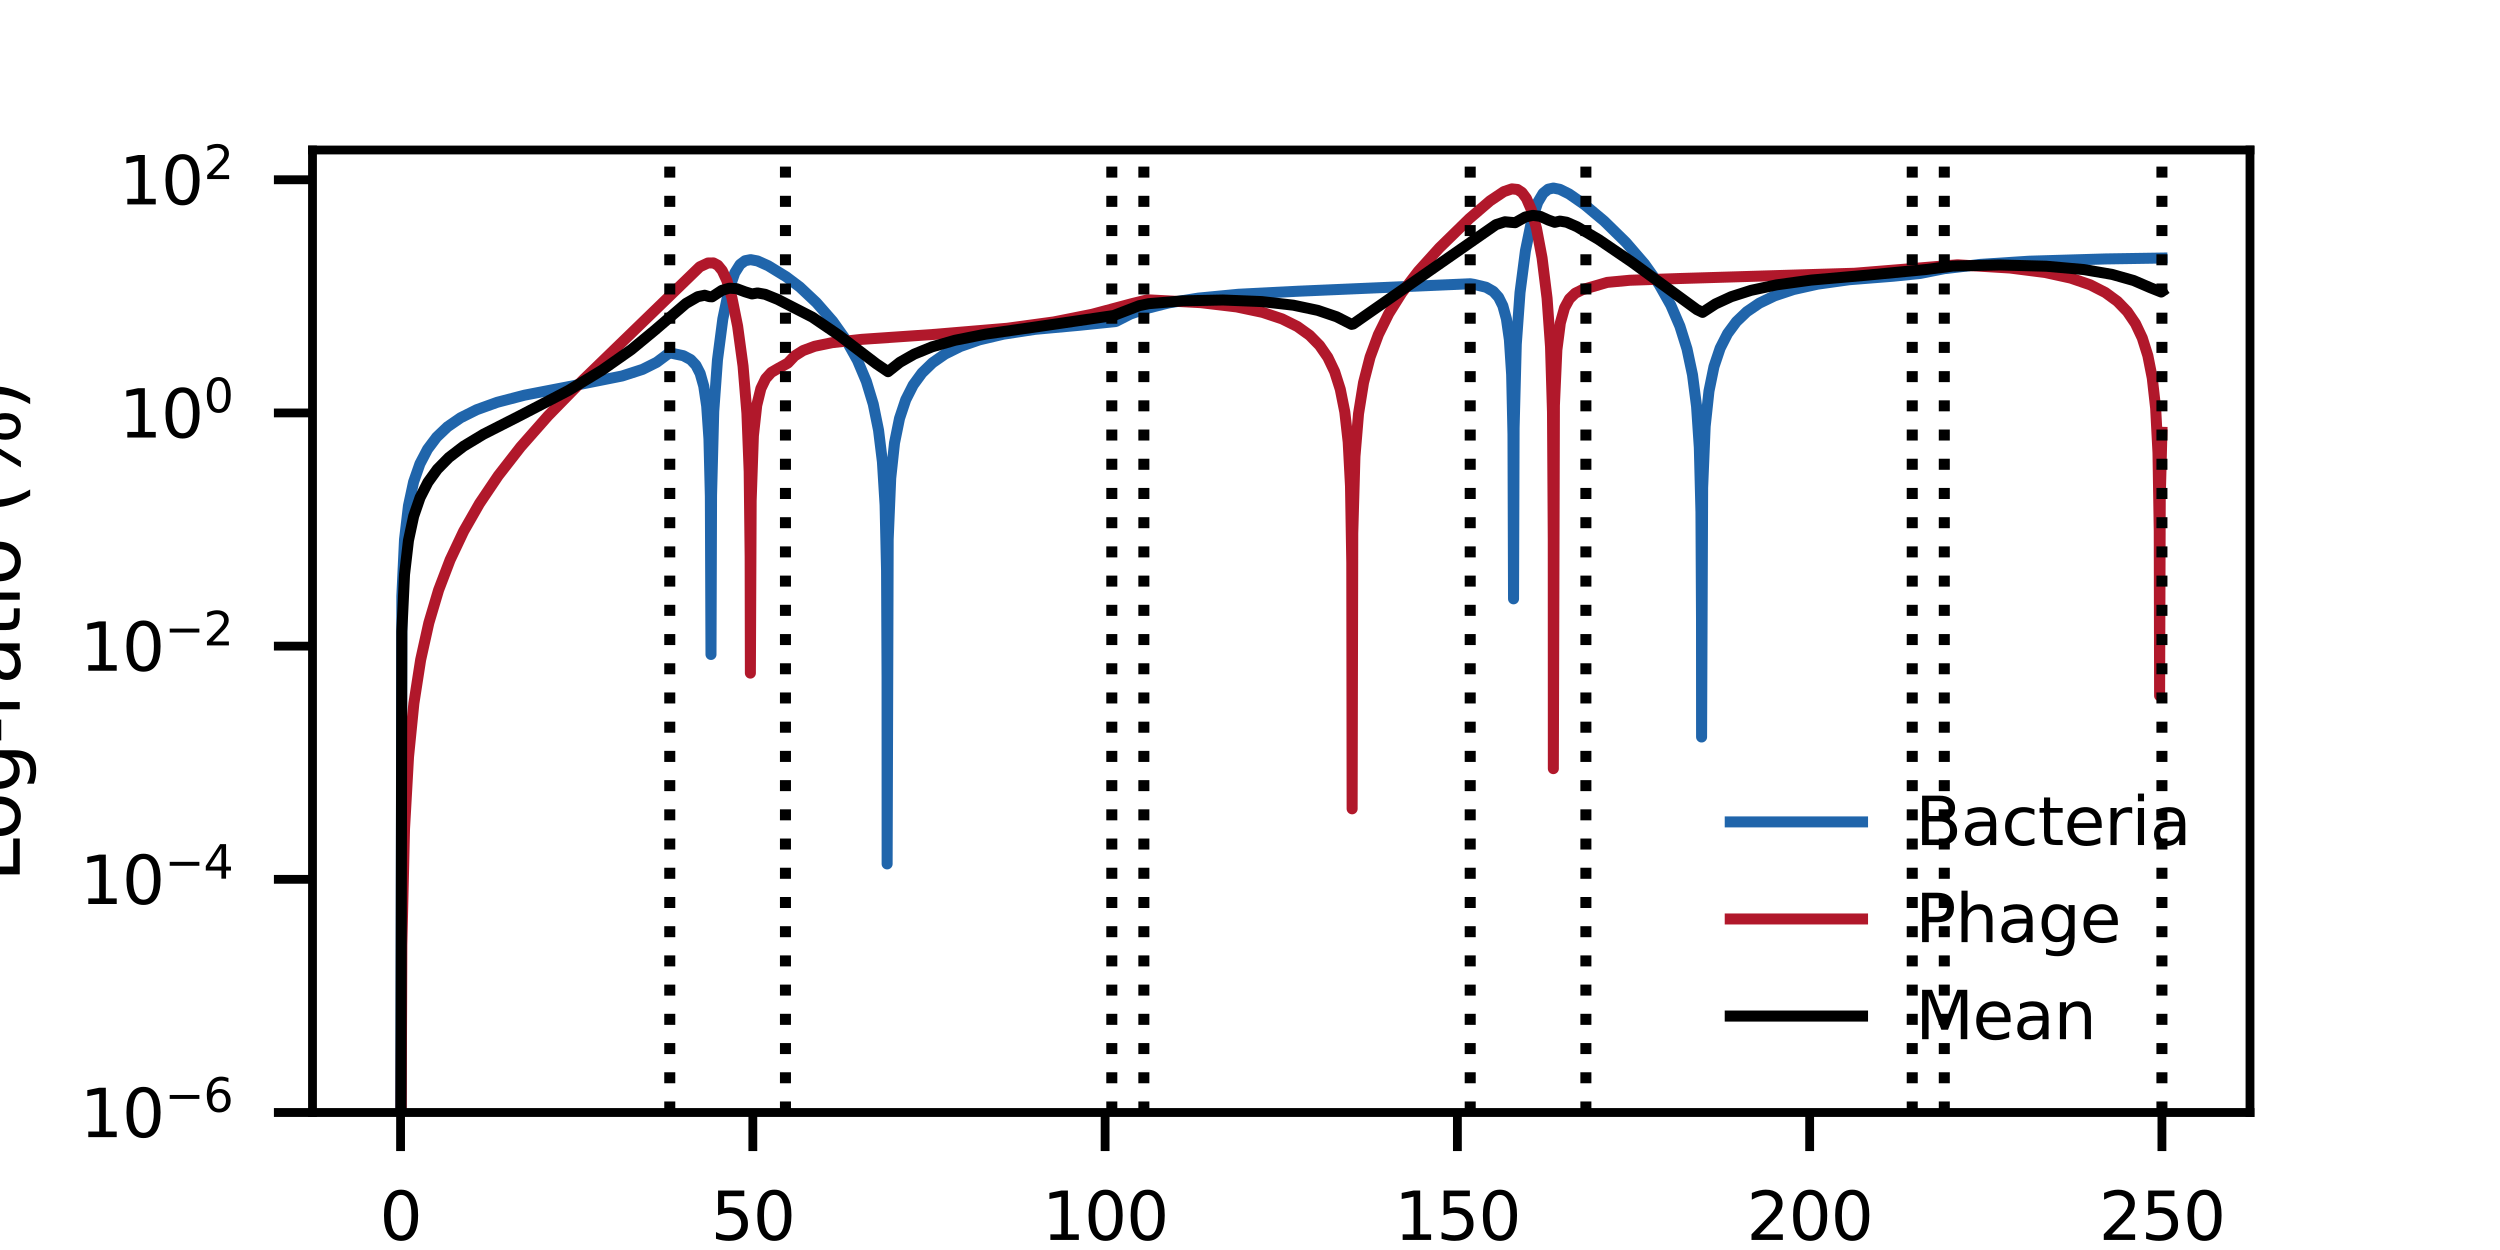 <?xml version="1.0" encoding="utf-8" standalone="no"?>
<!DOCTYPE svg PUBLIC "-//W3C//DTD SVG 1.1//EN"
  "http://www.w3.org/Graphics/SVG/1.1/DTD/svg11.dtd">
<svg xmlns:xlink="http://www.w3.org/1999/xlink" width="226.772pt" height="113.386pt" viewBox="0 0 226.772 113.386" xmlns="http://www.w3.org/2000/svg" version="1.1">
 <defs>
  <style type="text/css">*{stroke-linejoin: round; stroke-linecap: butt}</style>
 </defs>
 <g id="figure_1">
  <g id="patch_1">
   <path d="M 0 113.386 
L 226.772 113.386 
L 226.772 0 
L 0 0 
z
" style="fill: #ffffff"/>
  </g>
  <g id="axes_1">
   <g id="patch_2">
    <path d="M 28.346 100.913 
L 204.094 100.913 
L 204.094 13.606 
L 28.346 13.606 
z
" style="fill: #ffffff"/>
   </g>
   <g id="matplotlib.axis_1">
    <g id="xtick_1">
     <g id="line2d_1">
      <defs>
       <path id="mdababd4b04" d="M 0 0 
L 0 3.5 
" style="stroke: #000000; stroke-width: 0.8"/>
      </defs>
      <g>
       <use xlink:href="#mdababd4b04" x="36.335" y="100.913" style="stroke: #000000; stroke-width: 0.8"/>
      </g>
     </g>
     <g id="text_1">
      <!-- 0 -->
      <g transform="translate(34.426 112.472) scale(0.06 -0.06)">
       <defs>
        <path id="DejaVuSans-30" d="M 2034 4250 
Q 1547 4250 1301 3770 
Q 1056 3291 1056 2328 
Q 1056 1369 1301 889 
Q 1547 409 2034 409 
Q 2525 409 2770 889 
Q 3016 1369 3016 2328 
Q 3016 3291 2770 3770 
Q 2525 4250 2034 4250 
z
M 2034 4750 
Q 2819 4750 3233 4129 
Q 3647 3509 3647 2328 
Q 3647 1150 3233 529 
Q 2819 -91 2034 -91 
Q 1250 -91 836 529 
Q 422 1150 422 2328 
Q 422 3509 836 4129 
Q 1250 4750 2034 4750 
z
" transform="scale(0.016)"/>
       </defs>
       <use xlink:href="#DejaVuSans-30"/>
      </g>
     </g>
    </g>
    <g id="xtick_2">
     <g id="line2d_2">
      <g>
       <use xlink:href="#mdababd4b04" x="68.289" y="100.913" style="stroke: #000000; stroke-width: 0.8"/>
      </g>
     </g>
     <g id="text_2">
      <!-- 50 -->
      <g transform="translate(64.472 112.472) scale(0.06 -0.06)">
       <defs>
        <path id="DejaVuSans-35" d="M 691 4666 
L 3169 4666 
L 3169 4134 
L 1269 4134 
L 1269 2991 
Q 1406 3038 1543 3061 
Q 1681 3084 1819 3084 
Q 2600 3084 3056 2656 
Q 3513 2228 3513 1497 
Q 3513 744 3044 326 
Q 2575 -91 1722 -91 
Q 1428 -91 1123 -41 
Q 819 9 494 109 
L 494 744 
Q 775 591 1075 516 
Q 1375 441 1709 441 
Q 2250 441 2565 725 
Q 2881 1009 2881 1497 
Q 2881 1984 2565 2268 
Q 2250 2553 1709 2553 
Q 1456 2553 1204 2497 
Q 953 2441 691 2322 
L 691 4666 
z
" transform="scale(0.016)"/>
       </defs>
       <use xlink:href="#DejaVuSans-35"/>
       <use xlink:href="#DejaVuSans-30" x="63.623"/>
      </g>
     </g>
    </g>
    <g id="xtick_3">
     <g id="line2d_3">
      <g>
       <use xlink:href="#mdababd4b04" x="100.243" y="100.913" style="stroke: #000000; stroke-width: 0.8"/>
      </g>
     </g>
     <g id="text_3">
      <!-- 100 -->
      <g transform="translate(94.517 112.472) scale(0.06 -0.06)">
       <defs>
        <path id="DejaVuSans-31" d="M 794 531 
L 1825 531 
L 1825 4091 
L 703 3866 
L 703 4441 
L 1819 4666 
L 2450 4666 
L 2450 531 
L 3481 531 
L 3481 0 
L 794 0 
L 794 531 
z
" transform="scale(0.016)"/>
       </defs>
       <use xlink:href="#DejaVuSans-31"/>
       <use xlink:href="#DejaVuSans-30" x="63.623"/>
       <use xlink:href="#DejaVuSans-30" x="127.246"/>
      </g>
     </g>
    </g>
    <g id="xtick_4">
     <g id="line2d_4">
      <g>
       <use xlink:href="#mdababd4b04" x="132.198" y="100.913" style="stroke: #000000; stroke-width: 0.8"/>
      </g>
     </g>
     <g id="text_4">
      <!-- 150 -->
      <g transform="translate(126.471 112.472) scale(0.06 -0.06)">
       <use xlink:href="#DejaVuSans-31"/>
       <use xlink:href="#DejaVuSans-35" x="63.623"/>
       <use xlink:href="#DejaVuSans-30" x="127.246"/>
      </g>
     </g>
    </g>
    <g id="xtick_5">
     <g id="line2d_5">
      <g>
       <use xlink:href="#mdababd4b04" x="164.152" y="100.913" style="stroke: #000000; stroke-width: 0.8"/>
      </g>
     </g>
     <g id="text_5">
      <!-- 200 -->
      <g transform="translate(158.426 112.472) scale(0.06 -0.06)">
       <defs>
        <path id="DejaVuSans-32" d="M 1228 531 
L 3431 531 
L 3431 0 
L 469 0 
L 469 531 
Q 828 903 1448 1529 
Q 2069 2156 2228 2338 
Q 2531 2678 2651 2914 
Q 2772 3150 2772 3378 
Q 2772 3750 2511 3984 
Q 2250 4219 1831 4219 
Q 1534 4219 1204 4116 
Q 875 4013 500 3803 
L 500 4441 
Q 881 4594 1212 4672 
Q 1544 4750 1819 4750 
Q 2544 4750 2975 4387 
Q 3406 4025 3406 3419 
Q 3406 3131 3298 2873 
Q 3191 2616 2906 2266 
Q 2828 2175 2409 1742 
Q 1991 1309 1228 531 
z
" transform="scale(0.016)"/>
       </defs>
       <use xlink:href="#DejaVuSans-32"/>
       <use xlink:href="#DejaVuSans-30" x="63.623"/>
       <use xlink:href="#DejaVuSans-30" x="127.246"/>
      </g>
     </g>
    </g>
    <g id="xtick_6">
     <g id="line2d_6">
      <g>
       <use xlink:href="#mdababd4b04" x="196.106" y="100.913" style="stroke: #000000; stroke-width: 0.8"/>
      </g>
     </g>
     <g id="text_6">
      <!-- 250 -->
      <g transform="translate(190.38 112.472) scale(0.06 -0.06)">
       <use xlink:href="#DejaVuSans-32"/>
       <use xlink:href="#DejaVuSans-35" x="63.623"/>
       <use xlink:href="#DejaVuSans-30" x="127.246"/>
      </g>
     </g>
    </g>
    <g id="text_7">
     <!-- Time (h) -->
     <g transform="translate(101.595 123.039) scale(0.07 -0.07)">
      <defs>
       <path id="DejaVuSans-54" d="M -19 4666 
L 3928 4666 
L 3928 4134 
L 2272 4134 
L 2272 0 
L 1638 0 
L 1638 4134 
L -19 4134 
L -19 4666 
z
" transform="scale(0.016)"/>
       <path id="DejaVuSans-69" d="M 603 3500 
L 1178 3500 
L 1178 0 
L 603 0 
L 603 3500 
z
M 603 4863 
L 1178 4863 
L 1178 4134 
L 603 4134 
L 603 4863 
z
" transform="scale(0.016)"/>
       <path id="DejaVuSans-6d" d="M 3328 2828 
Q 3544 3216 3844 3400 
Q 4144 3584 4550 3584 
Q 5097 3584 5394 3201 
Q 5691 2819 5691 2113 
L 5691 0 
L 5113 0 
L 5113 2094 
Q 5113 2597 4934 2840 
Q 4756 3084 4391 3084 
Q 3944 3084 3684 2787 
Q 3425 2491 3425 1978 
L 3425 0 
L 2847 0 
L 2847 2094 
Q 2847 2600 2669 2842 
Q 2491 3084 2119 3084 
Q 1678 3084 1418 2786 
Q 1159 2488 1159 1978 
L 1159 0 
L 581 0 
L 581 3500 
L 1159 3500 
L 1159 2956 
Q 1356 3278 1631 3431 
Q 1906 3584 2284 3584 
Q 2666 3584 2933 3390 
Q 3200 3197 3328 2828 
z
" transform="scale(0.016)"/>
       <path id="DejaVuSans-65" d="M 3597 1894 
L 3597 1613 
L 953 1613 
Q 991 1019 1311 708 
Q 1631 397 2203 397 
Q 2534 397 2845 478 
Q 3156 559 3463 722 
L 3463 178 
Q 3153 47 2828 -22 
Q 2503 -91 2169 -91 
Q 1331 -91 842 396 
Q 353 884 353 1716 
Q 353 2575 817 3079 
Q 1281 3584 2069 3584 
Q 2775 3584 3186 3129 
Q 3597 2675 3597 1894 
z
M 3022 2063 
Q 3016 2534 2758 2815 
Q 2500 3097 2075 3097 
Q 1594 3097 1305 2825 
Q 1016 2553 972 2059 
L 3022 2063 
z
" transform="scale(0.016)"/>
       <path id="DejaVuSans-20" transform="scale(0.016)"/>
       <path id="DejaVuSans-28" d="M 1984 4856 
Q 1566 4138 1362 3434 
Q 1159 2731 1159 2009 
Q 1159 1288 1364 580 
Q 1569 -128 1984 -844 
L 1484 -844 
Q 1016 -109 783 600 
Q 550 1309 550 2009 
Q 550 2706 781 3412 
Q 1013 4119 1484 4856 
L 1984 4856 
z
" transform="scale(0.016)"/>
       <path id="DejaVuSans-68" d="M 3513 2113 
L 3513 0 
L 2938 0 
L 2938 2094 
Q 2938 2591 2744 2837 
Q 2550 3084 2163 3084 
Q 1697 3084 1428 2787 
Q 1159 2491 1159 1978 
L 1159 0 
L 581 0 
L 581 4863 
L 1159 4863 
L 1159 2956 
Q 1366 3272 1645 3428 
Q 1925 3584 2291 3584 
Q 2894 3584 3203 3211 
Q 3513 2838 3513 2113 
z
" transform="scale(0.016)"/>
       <path id="DejaVuSans-29" d="M 513 4856 
L 1013 4856 
Q 1481 4119 1714 3412 
Q 1947 2706 1947 2009 
Q 1947 1309 1714 600 
Q 1481 -109 1013 -844 
L 513 -844 
Q 928 -128 1133 580 
Q 1338 1288 1338 2009 
Q 1338 2731 1133 3434 
Q 928 4138 513 4856 
z
" transform="scale(0.016)"/>
      </defs>
      <use xlink:href="#DejaVuSans-54"/>
      <use xlink:href="#DejaVuSans-69" x="57.959"/>
      <use xlink:href="#DejaVuSans-6d" x="85.742"/>
      <use xlink:href="#DejaVuSans-65" x="183.154"/>
      <use xlink:href="#DejaVuSans-20" x="244.678"/>
      <use xlink:href="#DejaVuSans-28" x="276.465"/>
      <use xlink:href="#DejaVuSans-68" x="315.479"/>
      <use xlink:href="#DejaVuSans-29" x="378.857"/>
     </g>
    </g>
   </g>
   <g id="matplotlib.axis_2">
    <g id="ytick_1">
     <g id="line2d_7">
      <defs>
       <path id="m17fb3039ee" d="M 0 0 
L -3.5 0 
" style="stroke: #000000; stroke-width: 0.8"/>
      </defs>
      <g>
       <use xlink:href="#m17fb3039ee" x="28.346" y="100.913" style="stroke: #000000; stroke-width: 0.8"/>
      </g>
     </g>
     <g id="text_8">
      <!-- $\mathdefault{10^{-6}}$ -->
      <g transform="translate(7.246 103.193) scale(0.06 -0.06)">
       <defs>
        <path id="DejaVuSans-2212" d="M 678 2272 
L 4684 2272 
L 4684 1741 
L 678 1741 
L 678 2272 
z
" transform="scale(0.016)"/>
        <path id="DejaVuSans-36" d="M 2113 2584 
Q 1688 2584 1439 2293 
Q 1191 2003 1191 1497 
Q 1191 994 1439 701 
Q 1688 409 2113 409 
Q 2538 409 2786 701 
Q 3034 994 3034 1497 
Q 3034 2003 2786 2293 
Q 2538 2584 2113 2584 
z
M 3366 4563 
L 3366 3988 
Q 3128 4100 2886 4159 
Q 2644 4219 2406 4219 
Q 1781 4219 1451 3797 
Q 1122 3375 1075 2522 
Q 1259 2794 1537 2939 
Q 1816 3084 2150 3084 
Q 2853 3084 3261 2657 
Q 3669 2231 3669 1497 
Q 3669 778 3244 343 
Q 2819 -91 2113 -91 
Q 1303 -91 875 529 
Q 447 1150 447 2328 
Q 447 3434 972 4092 
Q 1497 4750 2381 4750 
Q 2619 4750 2861 4703 
Q 3103 4656 3366 4563 
z
" transform="scale(0.016)"/>
       </defs>
       <use xlink:href="#DejaVuSans-31" transform="translate(0 0.766)"/>
       <use xlink:href="#DejaVuSans-30" transform="translate(63.623 0.766)"/>
       <use xlink:href="#DejaVuSans-2212" transform="translate(128.203 39.047) scale(0.7)"/>
       <use xlink:href="#DejaVuSans-36" transform="translate(186.855 39.047) scale(0.7)"/>
      </g>
     </g>
    </g>
    <g id="ytick_2">
     <g id="line2d_8">
      <g>
       <use xlink:href="#m17fb3039ee" x="28.346" y="79.762" style="stroke: #000000; stroke-width: 0.8"/>
      </g>
     </g>
     <g id="text_9">
      <!-- $\mathdefault{10^{-4}}$ -->
      <g transform="translate(7.246 82.041) scale(0.06 -0.06)">
       <defs>
        <path id="DejaVuSans-34" d="M 2419 4116 
L 825 1625 
L 2419 1625 
L 2419 4116 
z
M 2253 4666 
L 3047 4666 
L 3047 1625 
L 3713 1625 
L 3713 1100 
L 3047 1100 
L 3047 0 
L 2419 0 
L 2419 1100 
L 313 1100 
L 313 1709 
L 2253 4666 
z
" transform="scale(0.016)"/>
       </defs>
       <use xlink:href="#DejaVuSans-31" transform="translate(0 0.684)"/>
       <use xlink:href="#DejaVuSans-30" transform="translate(63.623 0.684)"/>
       <use xlink:href="#DejaVuSans-2212" transform="translate(128.203 38.966) scale(0.7)"/>
       <use xlink:href="#DejaVuSans-34" transform="translate(186.855 38.966) scale(0.7)"/>
      </g>
     </g>
    </g>
    <g id="ytick_3">
     <g id="line2d_9">
      <g>
       <use xlink:href="#m17fb3039ee" x="28.346" y="58.61" style="stroke: #000000; stroke-width: 0.8"/>
      </g>
     </g>
     <g id="text_10">
      <!-- $\mathdefault{10^{-2}}$ -->
      <g transform="translate(7.246 60.889) scale(0.06 -0.06)">
       <use xlink:href="#DejaVuSans-31" transform="translate(0 0.766)"/>
       <use xlink:href="#DejaVuSans-30" transform="translate(63.623 0.766)"/>
       <use xlink:href="#DejaVuSans-2212" transform="translate(128.203 39.047) scale(0.7)"/>
       <use xlink:href="#DejaVuSans-32" transform="translate(186.855 39.047) scale(0.7)"/>
      </g>
     </g>
    </g>
    <g id="ytick_4">
     <g id="line2d_10">
      <g>
       <use xlink:href="#m17fb3039ee" x="28.346" y="37.458" style="stroke: #000000; stroke-width: 0.8"/>
      </g>
     </g>
     <g id="text_11">
      <!-- $\mathdefault{10^{0}}$ -->
      <g transform="translate(10.786 39.737) scale(0.06 -0.06)">
       <use xlink:href="#DejaVuSans-31" transform="translate(0 0.766)"/>
       <use xlink:href="#DejaVuSans-30" transform="translate(63.623 0.766)"/>
       <use xlink:href="#DejaVuSans-30" transform="translate(128.203 39.047) scale(0.7)"/>
      </g>
     </g>
    </g>
    <g id="ytick_5">
     <g id="line2d_11">
      <g>
       <use xlink:href="#m17fb3039ee" x="28.346" y="16.306" style="stroke: #000000; stroke-width: 0.8"/>
      </g>
     </g>
     <g id="text_12">
      <!-- $\mathdefault{10^{2}}$ -->
      <g transform="translate(10.786 18.586) scale(0.06 -0.06)">
       <use xlink:href="#DejaVuSans-31" transform="translate(0 0.766)"/>
       <use xlink:href="#DejaVuSans-30" transform="translate(63.623 0.766)"/>
       <use xlink:href="#DejaVuSans-32" transform="translate(128.203 39.047) scale(0.7)"/>
      </g>
     </g>
    </g>
    <g id="text_13">
     <!-- Log-ratio (%) -->
     <g transform="translate(1.791 80.014) rotate(-90) scale(0.07 -0.07)">
      <defs>
       <path id="DejaVuSans-4c" d="M 628 4666 
L 1259 4666 
L 1259 531 
L 3531 531 
L 3531 0 
L 628 0 
L 628 4666 
z
" transform="scale(0.016)"/>
       <path id="DejaVuSans-6f" d="M 1959 3097 
Q 1497 3097 1228 2736 
Q 959 2375 959 1747 
Q 959 1119 1226 758 
Q 1494 397 1959 397 
Q 2419 397 2687 759 
Q 2956 1122 2956 1747 
Q 2956 2369 2687 2733 
Q 2419 3097 1959 3097 
z
M 1959 3584 
Q 2709 3584 3137 3096 
Q 3566 2609 3566 1747 
Q 3566 888 3137 398 
Q 2709 -91 1959 -91 
Q 1206 -91 779 398 
Q 353 888 353 1747 
Q 353 2609 779 3096 
Q 1206 3584 1959 3584 
z
" transform="scale(0.016)"/>
       <path id="DejaVuSans-67" d="M 2906 1791 
Q 2906 2416 2648 2759 
Q 2391 3103 1925 3103 
Q 1463 3103 1205 2759 
Q 947 2416 947 1791 
Q 947 1169 1205 825 
Q 1463 481 1925 481 
Q 2391 481 2648 825 
Q 2906 1169 2906 1791 
z
M 3481 434 
Q 3481 -459 3084 -895 
Q 2688 -1331 1869 -1331 
Q 1566 -1331 1297 -1286 
Q 1028 -1241 775 -1147 
L 775 -588 
Q 1028 -725 1275 -790 
Q 1522 -856 1778 -856 
Q 2344 -856 2625 -561 
Q 2906 -266 2906 331 
L 2906 616 
Q 2728 306 2450 153 
Q 2172 0 1784 0 
Q 1141 0 747 490 
Q 353 981 353 1791 
Q 353 2603 747 3093 
Q 1141 3584 1784 3584 
Q 2172 3584 2450 3431 
Q 2728 3278 2906 2969 
L 2906 3500 
L 3481 3500 
L 3481 434 
z
" transform="scale(0.016)"/>
       <path id="DejaVuSans-2d" d="M 313 2009 
L 1997 2009 
L 1997 1497 
L 313 1497 
L 313 2009 
z
" transform="scale(0.016)"/>
       <path id="DejaVuSans-72" d="M 2631 2963 
Q 2534 3019 2420 3045 
Q 2306 3072 2169 3072 
Q 1681 3072 1420 2755 
Q 1159 2438 1159 1844 
L 1159 0 
L 581 0 
L 581 3500 
L 1159 3500 
L 1159 2956 
Q 1341 3275 1631 3429 
Q 1922 3584 2338 3584 
Q 2397 3584 2469 3576 
Q 2541 3569 2628 3553 
L 2631 2963 
z
" transform="scale(0.016)"/>
       <path id="DejaVuSans-61" d="M 2194 1759 
Q 1497 1759 1228 1600 
Q 959 1441 959 1056 
Q 959 750 1161 570 
Q 1363 391 1709 391 
Q 2188 391 2477 730 
Q 2766 1069 2766 1631 
L 2766 1759 
L 2194 1759 
z
M 3341 1997 
L 3341 0 
L 2766 0 
L 2766 531 
Q 2569 213 2275 61 
Q 1981 -91 1556 -91 
Q 1019 -91 701 211 
Q 384 513 384 1019 
Q 384 1609 779 1909 
Q 1175 2209 1959 2209 
L 2766 2209 
L 2766 2266 
Q 2766 2663 2505 2880 
Q 2244 3097 1772 3097 
Q 1472 3097 1187 3025 
Q 903 2953 641 2809 
L 641 3341 
Q 956 3463 1253 3523 
Q 1550 3584 1831 3584 
Q 2591 3584 2966 3190 
Q 3341 2797 3341 1997 
z
" transform="scale(0.016)"/>
       <path id="DejaVuSans-74" d="M 1172 4494 
L 1172 3500 
L 2356 3500 
L 2356 3053 
L 1172 3053 
L 1172 1153 
Q 1172 725 1289 603 
Q 1406 481 1766 481 
L 2356 481 
L 2356 0 
L 1766 0 
Q 1100 0 847 248 
Q 594 497 594 1153 
L 594 3053 
L 172 3053 
L 172 3500 
L 594 3500 
L 594 4494 
L 1172 4494 
z
" transform="scale(0.016)"/>
       <path id="DejaVuSans-25" d="M 4653 2053 
Q 4381 2053 4226 1822 
Q 4072 1591 4072 1178 
Q 4072 772 4226 539 
Q 4381 306 4653 306 
Q 4919 306 5073 539 
Q 5228 772 5228 1178 
Q 5228 1588 5073 1820 
Q 4919 2053 4653 2053 
z
M 4653 2450 
Q 5147 2450 5437 2106 
Q 5728 1763 5728 1178 
Q 5728 594 5436 251 
Q 5144 -91 4653 -91 
Q 4153 -91 3862 251 
Q 3572 594 3572 1178 
Q 3572 1766 3864 2108 
Q 4156 2450 4653 2450 
z
M 1428 4353 
Q 1159 4353 1004 4120 
Q 850 3888 850 3481 
Q 850 3069 1003 2837 
Q 1156 2606 1428 2606 
Q 1700 2606 1854 2837 
Q 2009 3069 2009 3481 
Q 2009 3884 1853 4118 
Q 1697 4353 1428 4353 
z
M 4250 4750 
L 4750 4750 
L 1831 -91 
L 1331 -91 
L 4250 4750 
z
M 1428 4750 
Q 1922 4750 2215 4408 
Q 2509 4066 2509 3481 
Q 2509 2891 2217 2550 
Q 1925 2209 1428 2209 
Q 931 2209 642 2551 
Q 353 2894 353 3481 
Q 353 4063 643 4406 
Q 934 4750 1428 4750 
z
" transform="scale(0.016)"/>
      </defs>
      <use xlink:href="#DejaVuSans-4c"/>
      <use xlink:href="#DejaVuSans-6f" x="53.963"/>
      <use xlink:href="#DejaVuSans-67" x="115.145"/>
      <use xlink:href="#DejaVuSans-2d" x="178.621"/>
      <use xlink:href="#DejaVuSans-72" x="214.705"/>
      <use xlink:href="#DejaVuSans-61" x="255.818"/>
      <use xlink:href="#DejaVuSans-74" x="317.098"/>
      <use xlink:href="#DejaVuSans-69" x="356.307"/>
      <use xlink:href="#DejaVuSans-6f" x="384.09"/>
      <use xlink:href="#DejaVuSans-20" x="445.271"/>
      <use xlink:href="#DejaVuSans-28" x="477.059"/>
      <use xlink:href="#DejaVuSans-25" x="516.072"/>
      <use xlink:href="#DejaVuSans-29" x="611.092"/>
     </g>
    </g>
   </g>
   <g id="line2d_12">
    <path d="M 36.341 114.386 
L 36.45 54.084 
L 36.693 48.948 
L 37.051 45.876 
L 37.517 43.715 
L 38.092 42.068 
L 38.783 40.75 
L 39.607 39.652 
L 40.591 38.715 
L 41.78 37.896 
L 43.243 37.164 
L 45.103 36.492 
L 47.576 35.847 
L 51.405 35.107 
L 56.428 34.106 
L 58.288 33.505 
L 59.566 32.866 
L 60.563 32.123 
L 60.837 32.023 
L 61.988 32.266 
L 62.652 32.622 
L 63.125 33.126 
L 63.509 33.872 
L 63.835 35.025 
L 64.103 36.838 
L 64.308 39.811 
L 64.436 45.02 
L 64.493 59.366 
L 64.544 44.907 
L 64.742 37.332 
L 65.081 32.648 
L 65.567 28.927 
L 66.123 26.273 
L 66.647 24.761 
L 67.126 23.995 
L 67.586 23.649 
L 68.085 23.552 
L 68.717 23.671 
L 69.682 24.105 
L 71.318 25.108 
L 72.545 26.031 
L 74.06 27.455 
L 75.536 29.144 
L 76.783 30.903 
L 77.786 32.702 
L 78.585 34.594 
L 79.211 36.657 
L 79.69 39.017 
L 80.042 41.886 
L 80.285 45.814 
L 80.419 51.783 
L 80.464 61.449 
L 80.47 78.365 
L 80.566 48.922 
L 80.796 43.381 
L 81.141 40.176 
L 81.595 37.949 
L 82.157 36.264 
L 82.835 34.924 
L 83.634 33.831 
L 84.586 32.907 
L 85.723 32.116 
L 87.11 31.428 
L 88.836 30.828 
L 91.028 30.312 
L 93.904 29.873 
L 97.86 29.51 
L 101.202 29.168 
L 102.538 28.487 
L 103.988 27.987 
L 106.033 27.472 
L 108.698 27.042 
L 112.335 26.693 
L 117.748 26.417 
L 133.361 25.74 
L 133.699 25.794 
L 134.805 26.058 
L 135.463 26.436 
L 135.936 26.965 
L 136.32 27.74 
L 136.646 28.934 
L 136.914 30.818 
L 137.119 33.97 
L 137.24 39.397 
L 137.291 54.32 
L 137.342 38.826 
L 137.54 31.221 
L 137.879 26.533 
L 138.371 22.75 
L 138.94 19.992 
L 139.483 18.364 
L 139.975 17.533 
L 140.435 17.162 
L 140.908 17.059 
L 141.49 17.174 
L 142.327 17.589 
L 143.733 18.566 
L 145.516 20.058 
L 147.491 21.993 
L 149.172 23.941 
L 150.507 25.824 
L 151.555 27.68 
L 152.38 29.59 
L 153.025 31.648 
L 153.524 33.997 
L 153.894 36.868 
L 154.144 40.607 
L 154.291 46.446 
L 154.342 56.141 
L 154.348 66.853 
L 154.444 44.24 
L 154.674 38.676 
L 155.019 35.473 
L 155.473 33.253 
L 156.035 31.579 
L 156.706 30.262 
L 157.505 29.181 
L 158.451 28.276 
L 159.582 27.505 
L 160.963 26.839 
L 162.682 26.264 
L 164.874 25.775 
L 167.756 25.372 
L 171.731 25.055 
L 174.185 24.803 
L 176.409 24.362 
L 176.531 24.355 
L 179.643 23.982 
L 184.034 23.695 
L 190.987 23.488 
L 196.106 23.407 
L 196.106 23.407 
" clip-path="url(#p41fd5f9990)" style="fill: none; stroke: #2065ab; stroke-linecap: square"/>
   </g>
   <g id="line2d_13">
    <path d="M 36.341 114.386 
L 36.45 85.688 
L 36.693 75.198 
L 37.057 68.651 
L 37.543 63.795 
L 38.156 59.853 
L 38.898 56.508 
L 39.786 53.518 
L 40.828 50.787 
L 42.055 48.193 
L 43.493 45.675 
L 45.193 43.152 
L 47.225 40.541 
L 49.705 37.728 
L 52.894 34.462 
L 63.477 24.201 
L 64.218 23.856 
L 64.717 23.85 
L 65.119 24.064 
L 65.509 24.542 
L 65.925 25.433 
L 66.391 27.006 
L 66.909 29.587 
L 67.401 33.207 
L 67.752 37.479 
L 67.957 42.767 
L 68.046 50.541 
L 68.066 61.057 
L 68.136 45.424 
L 68.34 39.524 
L 68.641 36.779 
L 69.018 35.243 
L 69.452 34.345 
L 69.964 33.781 
L 70.609 33.406 
L 71.459 32.939 
L 72.073 32.289 
L 72.846 31.8 
L 73.9 31.41 
L 75.479 31.083 
L 78.157 30.783 
L 84.829 30.326 
L 91.373 29.776 
L 95.591 29.202 
L 99.061 28.51 
L 102.595 27.565 
L 104.097 27.195 
L 108.941 27.455 
L 112.175 27.84 
L 114.521 28.334 
L 116.297 28.927 
L 117.684 29.617 
L 118.796 30.415 
L 119.697 31.333 
L 120.445 32.415 
L 121.065 33.712 
L 121.576 35.317 
L 121.985 37.371 
L 122.292 40.1 
L 122.503 44.105 
L 122.618 51.043 
L 122.65 73.367 
L 122.707 48.366 
L 122.905 41.425 
L 123.231 37.525 
L 123.685 34.703 
L 124.279 32.39 
L 125.033 30.348 
L 125.973 28.446 
L 127.155 26.562 
L 128.644 24.618 
L 130.568 22.484 
L 133.278 19.835 
L 135.163 18.217 
L 136.416 17.379 
L 137.144 17.133 
L 137.643 17.185 
L 138.058 17.457 
L 138.461 18.002 
L 138.895 19.001 
L 139.374 20.715 
L 139.879 23.397 
L 140.333 27.052 
L 140.646 31.442 
L 140.825 37.385 
L 140.895 48.915 
L 140.902 69.723 
L 140.998 36.767 
L 141.221 31.745 
L 141.535 29.299 
L 141.918 27.922 
L 142.359 27.112 
L 142.883 26.602 
L 143.554 26.268 
L 145.791 25.615 
L 147.842 25.422 
L 152.399 25.263 
L 168.229 24.787 
L 173.188 24.385 
L 177.56 24.021 
L 182.327 24.312 
L 185.516 24.718 
L 187.836 25.228 
L 189.6 25.835 
L 190.974 26.536 
L 192.073 27.341 
L 192.968 28.268 
L 193.709 29.357 
L 194.323 30.658 
L 194.828 32.261 
L 195.23 34.295 
L 195.537 37.035 
L 195.748 41.068 
L 195.863 48.171 
L 195.895 63.111 
L 195.953 45.171 
L 196.106 39.215 
L 196.106 39.215 
" clip-path="url(#p41fd5f9990)" style="fill: none; stroke: #b1182b; stroke-linecap: square"/>
   </g>
   <g id="line2d_14">
    <path d="M 36.341 114.386 
L 36.45 57.263 
L 36.693 52.117 
L 37.051 49.028 
L 37.524 46.82 
L 38.105 45.133 
L 38.815 43.748 
L 39.671 42.564 
L 40.719 41.5 
L 42.042 40.483 
L 43.844 39.393 
L 47.001 37.788 
L 51.584 35.409 
L 54.619 33.571 
L 57.271 31.709 
L 59.361 29.983 
L 62.224 27.527 
L 63.298 26.91 
L 63.924 26.782 
L 64.359 26.911 
L 64.589 26.924 
L 65.477 26.34 
L 66.161 26.142 
L 66.813 26.184 
L 67.586 26.471 
L 68.213 26.663 
L 68.717 26.574 
L 69.408 26.697 
L 70.539 27.156 
L 73.683 28.766 
L 76.137 30.437 
L 79.492 32.998 
L 80.553 33.715 
L 81.627 32.864 
L 82.931 32.12 
L 84.547 31.461 
L 86.618 30.867 
L 89.424 30.306 
L 94.006 29.649 
L 101.017 28.621 
L 103.343 27.725 
L 104.193 27.547 
L 107.299 27.289 
L 110.929 27.213 
L 114.45 27.356 
L 117.32 27.684 
L 119.531 28.152 
L 121.244 28.734 
L 122.599 29.423 
L 122.746 29.39 
L 129.565 24.643 
L 135.693 20.379 
L 136.511 20.116 
L 137.029 20.166 
L 137.438 20.199 
L 138.352 19.685 
L 139.049 19.535 
L 139.707 19.624 
L 140.467 19.966 
L 141.03 20.167 
L 141.503 20.056 
L 142.11 20.158 
L 143.043 20.565 
L 145.011 21.726 
L 148.021 23.775 
L 153.914 28.078 
L 154.438 28.335 
L 155.607 27.573 
L 157.039 26.913 
L 158.835 26.337 
L 161.148 25.84 
L 164.292 25.406 
L 169.284 24.967 
L 174.665 24.452 
L 177.138 24.134 
L 181.356 24.034 
L 185.619 24.15 
L 189.031 24.453 
L 191.594 24.894 
L 193.543 25.446 
L 195.058 26.099 
L 196.042 26.49 
L 196.106 26.446 
L 196.106 26.446 
" clip-path="url(#p41fd5f9990)" style="fill: none; stroke: #000000; stroke-linecap: square"/>
   </g>
   <g id="line2d_15">
    <path d="M 60.754 100.913 
L 60.754 13.606 
" clip-path="url(#p41fd5f9990)" style="fill: none; stroke-dasharray: 1,1.65; stroke-dashoffset: 0; stroke: #000000"/>
   </g>
   <g id="line2d_16">
    <path d="M 71.248 100.913 
L 71.248 13.606 
" clip-path="url(#p41fd5f9990)" style="fill: none; stroke-dasharray: 1,1.65; stroke-dashoffset: 0; stroke: #000000"/>
   </g>
   <g id="line2d_17">
    <path d="M 100.851 100.913 
L 100.851 13.606 
" clip-path="url(#p41fd5f9990)" style="fill: none; stroke-dasharray: 1,1.65; stroke-dashoffset: 0; stroke: #000000"/>
   </g>
   <g id="line2d_18">
    <path d="M 103.758 100.913 
L 103.758 13.606 
" clip-path="url(#p41fd5f9990)" style="fill: none; stroke-dasharray: 1,1.65; stroke-dashoffset: 0; stroke: #000000"/>
   </g>
   <g id="line2d_19">
    <path d="M 133.361 100.913 
L 133.361 13.606 
" clip-path="url(#p41fd5f9990)" style="fill: none; stroke-dasharray: 1,1.65; stroke-dashoffset: 0; stroke: #000000"/>
   </g>
   <g id="line2d_20">
    <path d="M 143.854 100.913 
L 143.854 13.606 
" clip-path="url(#p41fd5f9990)" style="fill: none; stroke-dasharray: 1,1.65; stroke-dashoffset: 0; stroke: #000000"/>
   </g>
   <g id="line2d_21">
    <path d="M 173.457 100.913 
L 173.457 13.606 
" clip-path="url(#p41fd5f9990)" style="fill: none; stroke-dasharray: 1,1.65; stroke-dashoffset: 0; stroke: #000000"/>
   </g>
   <g id="line2d_22">
    <path d="M 176.365 100.913 
L 176.365 13.606 
" clip-path="url(#p41fd5f9990)" style="fill: none; stroke-dasharray: 1,1.65; stroke-dashoffset: 0; stroke: #000000"/>
   </g>
   <g id="line2d_23">
    <path d="M 196.106 100.913 
L 196.106 13.606 
" clip-path="url(#p41fd5f9990)" style="fill: none; stroke-dasharray: 1,1.65; stroke-dashoffset: 0; stroke: #000000"/>
   </g>
   <g id="patch_3">
    <path d="M 28.346 100.913 
L 28.346 13.606 
" style="fill: none; stroke: #000000; stroke-width: 0.8; stroke-linejoin: miter; stroke-linecap: square"/>
   </g>
   <g id="patch_4">
    <path d="M 204.094 100.913 
L 204.094 13.606 
" style="fill: none; stroke: #000000; stroke-width: 0.8; stroke-linejoin: miter; stroke-linecap: square"/>
   </g>
   <g id="patch_5">
    <path d="M 28.346 100.913 
L 204.094 100.913 
" style="fill: none; stroke: #000000; stroke-width: 0.8; stroke-linejoin: miter; stroke-linecap: square"/>
   </g>
   <g id="patch_6">
    <path d="M 28.346 13.606 
L 204.094 13.606 
" style="fill: none; stroke: #000000; stroke-width: 0.8; stroke-linejoin: miter; stroke-linecap: square"/>
   </g>
   <g id="legend_1">
    <g id="line2d_24">
     <path d="M 156.948 74.552 
L 162.948 74.552 
L 168.948 74.552 
" style="fill: none; stroke: #2065ab; stroke-linecap: square"/>
    </g>
    <g id="text_14">
     <!-- Bacteria -->
     <g transform="translate(173.748 76.652) scale(0.06 -0.06)">
      <defs>
       <path id="DejaVuSans-42" d="M 1259 2228 
L 1259 519 
L 2272 519 
Q 2781 519 3026 730 
Q 3272 941 3272 1375 
Q 3272 1813 3026 2020 
Q 2781 2228 2272 2228 
L 1259 2228 
z
M 1259 4147 
L 1259 2741 
L 2194 2741 
Q 2656 2741 2882 2914 
Q 3109 3088 3109 3444 
Q 3109 3797 2882 3972 
Q 2656 4147 2194 4147 
L 1259 4147 
z
M 628 4666 
L 2241 4666 
Q 2963 4666 3353 4366 
Q 3744 4066 3744 3513 
Q 3744 3084 3544 2831 
Q 3344 2578 2956 2516 
Q 3422 2416 3680 2098 
Q 3938 1781 3938 1306 
Q 3938 681 3513 340 
Q 3088 0 2303 0 
L 628 0 
L 628 4666 
z
" transform="scale(0.016)"/>
       <path id="DejaVuSans-63" d="M 3122 3366 
L 3122 2828 
Q 2878 2963 2633 3030 
Q 2388 3097 2138 3097 
Q 1578 3097 1268 2742 
Q 959 2388 959 1747 
Q 959 1106 1268 751 
Q 1578 397 2138 397 
Q 2388 397 2633 464 
Q 2878 531 3122 666 
L 3122 134 
Q 2881 22 2623 -34 
Q 2366 -91 2075 -91 
Q 1284 -91 818 406 
Q 353 903 353 1747 
Q 353 2603 823 3093 
Q 1294 3584 2113 3584 
Q 2378 3584 2631 3529 
Q 2884 3475 3122 3366 
z
" transform="scale(0.016)"/>
      </defs>
      <use xlink:href="#DejaVuSans-42"/>
      <use xlink:href="#DejaVuSans-61" x="68.604"/>
      <use xlink:href="#DejaVuSans-63" x="129.883"/>
      <use xlink:href="#DejaVuSans-74" x="184.863"/>
      <use xlink:href="#DejaVuSans-65" x="224.072"/>
      <use xlink:href="#DejaVuSans-72" x="285.596"/>
      <use xlink:href="#DejaVuSans-69" x="326.709"/>
      <use xlink:href="#DejaVuSans-61" x="354.492"/>
     </g>
    </g>
    <g id="line2d_25">
     <path d="M 156.948 83.359 
L 162.948 83.359 
L 168.948 83.359 
" style="fill: none; stroke: #b1182b; stroke-linecap: square"/>
    </g>
    <g id="text_15">
     <!-- Phage -->
     <g transform="translate(173.748 85.459) scale(0.06 -0.06)">
      <defs>
       <path id="DejaVuSans-50" d="M 1259 4147 
L 1259 2394 
L 2053 2394 
Q 2494 2394 2734 2622 
Q 2975 2850 2975 3272 
Q 2975 3691 2734 3919 
Q 2494 4147 2053 4147 
L 1259 4147 
z
M 628 4666 
L 2053 4666 
Q 2838 4666 3239 4311 
Q 3641 3956 3641 3272 
Q 3641 2581 3239 2228 
Q 2838 1875 2053 1875 
L 1259 1875 
L 1259 0 
L 628 0 
L 628 4666 
z
" transform="scale(0.016)"/>
      </defs>
      <use xlink:href="#DejaVuSans-50"/>
      <use xlink:href="#DejaVuSans-68" x="60.303"/>
      <use xlink:href="#DejaVuSans-61" x="123.682"/>
      <use xlink:href="#DejaVuSans-67" x="184.961"/>
      <use xlink:href="#DejaVuSans-65" x="248.438"/>
     </g>
    </g>
    <g id="line2d_26">
     <path d="M 156.948 92.166 
L 162.948 92.166 
L 168.948 92.166 
" style="fill: none; stroke: #000000; stroke-linecap: square"/>
    </g>
    <g id="text_16">
     <!-- Mean -->
     <g transform="translate(173.748 94.266) scale(0.06 -0.06)">
      <defs>
       <path id="DejaVuSans-4d" d="M 628 4666 
L 1569 4666 
L 2759 1491 
L 3956 4666 
L 4897 4666 
L 4897 0 
L 4281 0 
L 4281 4097 
L 3078 897 
L 2444 897 
L 1241 4097 
L 1241 0 
L 628 0 
L 628 4666 
z
" transform="scale(0.016)"/>
       <path id="DejaVuSans-6e" d="M 3513 2113 
L 3513 0 
L 2938 0 
L 2938 2094 
Q 2938 2591 2744 2837 
Q 2550 3084 2163 3084 
Q 1697 3084 1428 2787 
Q 1159 2491 1159 1978 
L 1159 0 
L 581 0 
L 581 3500 
L 1159 3500 
L 1159 2956 
Q 1366 3272 1645 3428 
Q 1925 3584 2291 3584 
Q 2894 3584 3203 3211 
Q 3513 2838 3513 2113 
z
" transform="scale(0.016)"/>
      </defs>
      <use xlink:href="#DejaVuSans-4d"/>
      <use xlink:href="#DejaVuSans-65" x="86.279"/>
      <use xlink:href="#DejaVuSans-61" x="147.803"/>
      <use xlink:href="#DejaVuSans-6e" x="209.082"/>
     </g>
    </g>
   </g>
  </g>
 </g>
 <defs>
  <clipPath id="p41fd5f9990">
   <rect x="28.346" y="13.606" width="175.748" height="87.307"/>
  </clipPath>
 </defs>
</svg>
